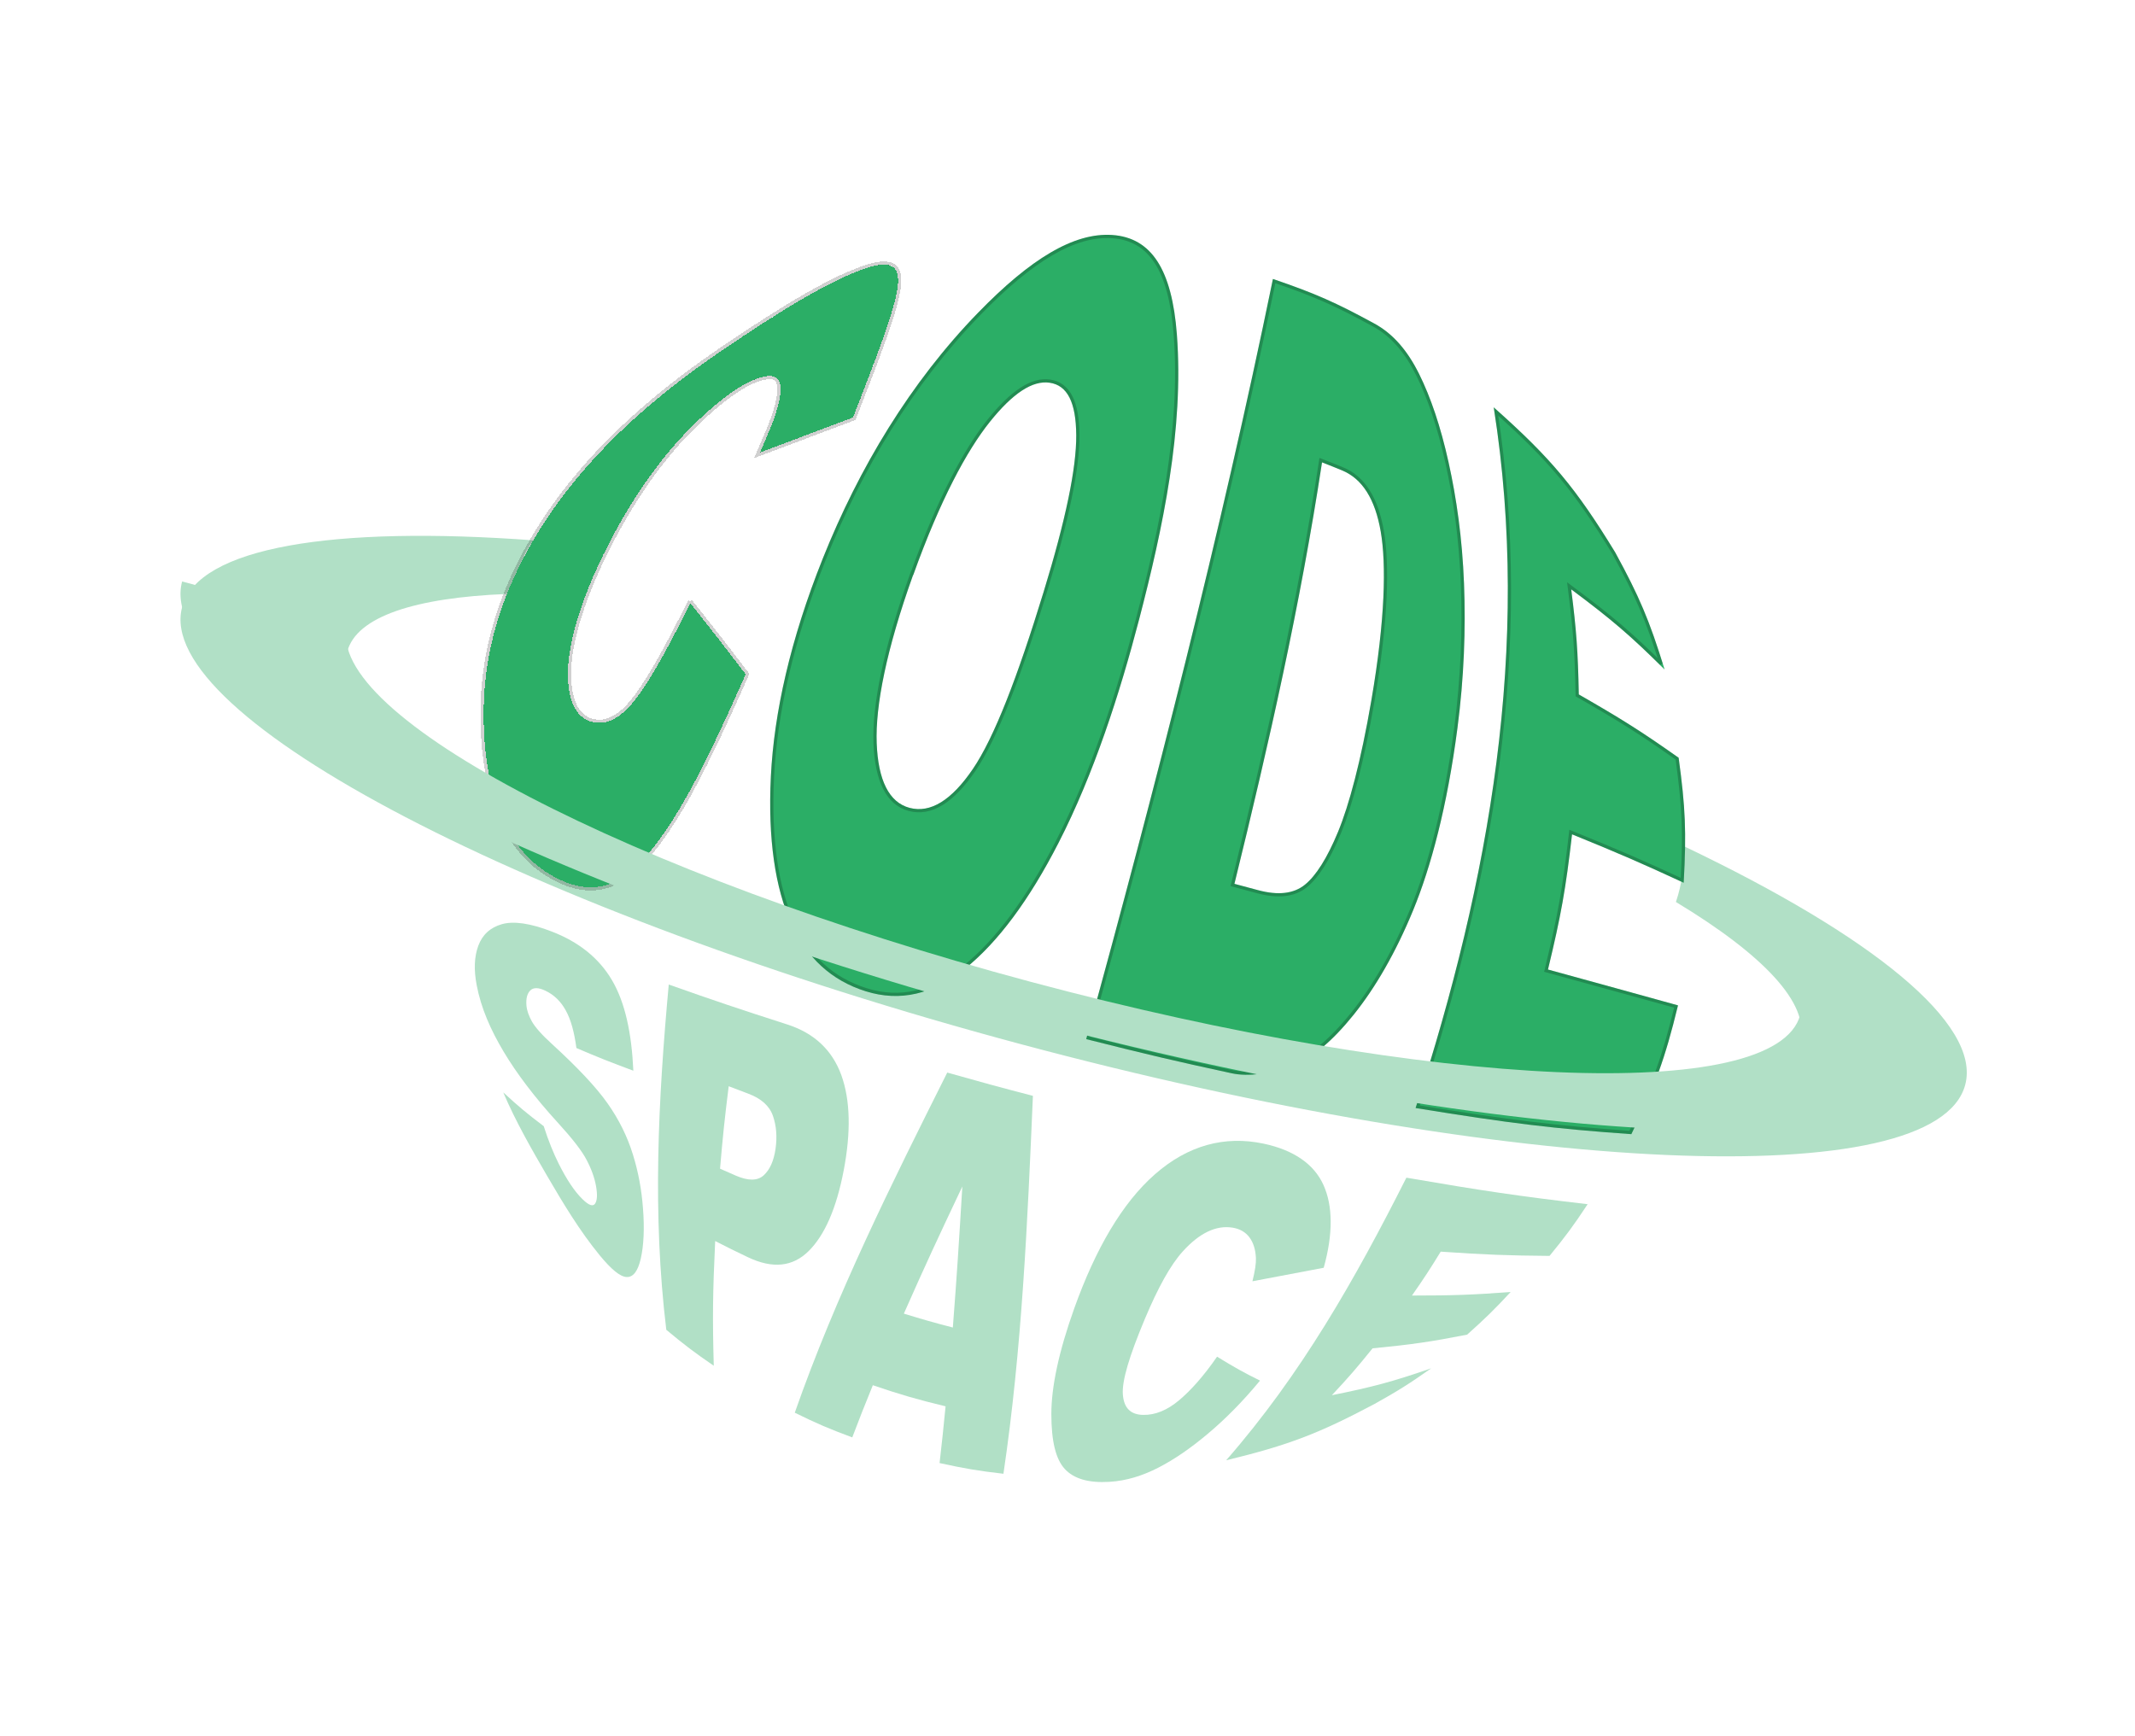 <svg width="332" height="270" viewBox="0 0 332 270" fill="none" xmlns="http://www.w3.org/2000/svg">
<g clip-path="url(#clip0_500_2534)">
<g filter="url(#filter0_d_500_2534)">
<path d="M78.314 165.937C80.663 168.103 81.907 169.146 84.551 171.142C85.294 173.468 86.084 175.374 86.852 176.92C88.099 179.421 89.342 181.304 90.626 182.541C91.586 183.468 92.213 183.676 92.541 183.186C92.873 182.684 92.919 181.777 92.683 180.452C92.455 179.196 91.988 177.85 91.239 176.427C90.506 174.996 89 173.069 86.776 170.634C83.119 166.634 80.31 162.9 78.308 159.539C76.296 156.163 74.799 152.78 74.121 149.184C73.674 146.831 73.742 144.814 74.374 143.092C75.006 141.37 76.241 140.243 78.047 139.728C79.853 139.214 82.451 139.568 85.817 140.878C89.948 142.471 93.129 144.965 95.166 148.439C97.216 151.918 98.222 156.692 98.487 162.516C94.832 161.156 93.062 160.458 89.634 158.988C89.305 156.536 88.778 154.582 87.99 153.163C87.216 151.734 86.15 150.713 84.822 150.081C83.742 149.555 82.941 149.551 82.456 150.038C81.971 150.525 81.773 151.313 81.866 152.389C81.933 153.168 82.236 153.998 82.714 154.862C83.204 155.729 84.227 156.909 85.834 158.364C89.811 162.004 92.725 165.097 94.484 167.604C96.254 170.114 97.555 172.761 98.407 175.511C99.272 178.265 99.77 181.064 99.981 183.853C100.246 187.129 100.088 189.779 99.643 191.735C99.197 193.691 98.471 194.639 97.455 194.603C96.44 194.567 95.066 193.424 93.262 191.233C90.104 187.38 87.566 183.127 85.08 178.875C82.606 174.626 80.172 170.375 78.26 165.896L78.314 165.937Z" fill="#B1E0C6"/>
</g>
<g filter="url(#filter1_d_500_2534)">
<path d="M104.009 149.118C111.171 151.654 114.871 152.895 122.442 155.331C126.565 156.659 129.399 159.27 130.828 163.2C132.246 167.126 132.319 172.097 131.215 177.935C130.08 183.935 128.221 188.126 125.739 190.574C123.258 193.022 120.15 193.345 116.327 191.533C114.254 190.544 113.231 190.047 111.212 189.006C110.833 197.087 110.789 200.977 110.993 208.4C107.92 206.289 106.447 205.172 103.612 202.81C101.428 184.782 102.343 167.152 103.991 149.139L104.009 149.118ZM111.979 177.759C112.954 178.191 113.445 178.414 114.423 178.834C116.354 179.667 117.801 179.66 118.757 178.787C119.714 177.914 120.331 176.542 120.603 174.645C120.858 172.809 120.739 171.096 120.196 169.545C119.656 167.982 118.361 166.833 116.355 166.086C115.125 165.625 114.517 165.396 113.315 164.93C112.667 170.141 112.4 172.71 111.97 177.743L111.979 177.759Z" fill="#B1E0C6"/>
</g>
<g filter="url(#filter2_d_500_2534)">
<path d="M147.04 214.71C142.464 213.602 140.149 212.929 135.73 211.429C134.381 214.746 133.735 216.372 132.531 219.543C128.852 218.176 127.061 217.408 123.59 215.703C130.007 197.392 138.629 180.119 147.3 162.806C152.575 164.299 155.28 165.037 160.621 166.428C159.78 186.088 158.924 205.705 156.038 225.198C152.076 224.741 150.078 224.402 146.107 223.535C146.5 220.108 146.687 218.332 147.04 214.71ZM148.17 202.456C148.819 194.053 149.096 189.635 149.646 180.523C145.772 188.705 143.921 192.675 140.552 200.296C143.562 201.221 145.087 201.656 148.157 202.452L148.17 202.456Z" fill="#B1E0C6"/>
</g>
<g filter="url(#filter3_d_500_2534)">
<path d="M189.251 206.988C192.038 208.693 193.386 209.449 195.937 210.71C193.195 214.034 190.468 216.758 187.809 218.987C185.146 221.229 182.602 222.977 180.149 224.237C177.697 225.498 175.184 226.296 172.501 226.457C169.257 226.651 166.969 225.973 165.567 224.441C164.165 222.91 163.492 220.129 163.488 215.925C163.485 211.721 164.623 206.247 167.071 199.416C170.339 190.309 174.454 183.138 179.589 178.629C184.725 174.121 190.432 172.577 196.486 173.858C201.221 174.864 204.348 177.067 205.799 180.28C207.262 183.496 207.324 187.873 205.841 193.163C201.413 193.999 199.196 194.43 194.757 195.263C195.159 193.663 195.339 192.451 195.3 191.665C195.245 190.35 194.907 189.261 194.299 188.442C193.691 187.622 192.816 187.112 191.684 186.927C189.13 186.505 186.524 187.751 183.931 190.615C181.993 192.749 180.056 196.302 178.065 201.035C175.6 206.902 174.448 210.758 174.607 212.862C174.765 214.967 175.801 216.006 177.76 216.045C179.668 216.083 181.518 215.305 183.348 213.773C185.177 212.24 187.165 210.015 189.244 207.012L189.251 206.988Z" fill="#B1E0C6"/>
</g>
<g filter="url(#filter4_d_500_2534)">
<path d="M218.697 179.153C230.5 181.186 236.173 182.023 246.884 183.277C244.673 186.625 243.48 188.236 240.96 191.317C234.421 191.259 231.025 191.138 224.035 190.657C222.31 193.465 221.419 194.829 219.565 197.484C225.883 197.483 228.96 197.375 234.91 196.933C232.324 199.721 230.957 201.049 228.142 203.565C222.445 204.679 219.492 205.109 213.438 205.693C210.98 208.739 209.721 210.201 207.111 212.982C213.497 211.698 216.598 210.861 222.548 208.804C219.147 211.203 217.392 212.309 213.764 214.331C205.05 218.958 200.367 220.75 190.672 223.104C202.343 209.747 210.745 194.911 218.697 179.153Z" fill="#B1E0C6"/>
</g>
<g filter="url(#filter5_d_500_2534)">
<path d="M262.003 127.675C261.881 130.709 261.55 133.503 260.611 136.278C274.156 144.447 281.474 152.096 279.932 157.854C276.217 171.718 222.628 169.4 160.242 152.684C97.856 135.968 50.288 111.18 54.002 97.316C55.457 91.888 64.543 88.947 78.813 88.374C79.841 86.145 80.759 83.886 81.845 81.685C82.18 81.018 82.587 80.475 83.055 80.04C51.868 77.723 30.826 81.074 28.318 90.434C23.758 107.451 82.136 137.861 158.703 158.377C235.271 178.893 301.036 181.734 305.592 164.73C308.143 155.211 290.991 141.509 262.003 127.675Z" fill="#B1E0C6"/>
</g>
<g filter="url(#filter6_d_500_2534)">
<path d="M107.357 89.808C110.619 93.912 112.348 96.136 115.955 100.859C112.289 109.149 108.96 116.23 105.837 121.514C102.713 126.797 99.809 130.38 96.945 132.344C94.068 134.305 90.984 134.49 87.602 133.046C83.501 131.29 80.503 128.214 78.465 124.056C76.426 119.898 75.014 113.649 75.23 105.589C75.433 97.527 77.716 88.367 83.837 78.514C90.904 67.142 101.098 58.118 112.075 50.631C121.412 44.267 128.781 39.806 134.168 37.887C138.379 36.388 140.06 37.127 139.581 40.677C139.103 44.226 136.656 50.663 132.646 60.924C126.848 63.1 123.927 64.196 118.181 66.373C119.417 63.526 120.266 61.534 120.638 60.294C121.285 58.221 121.517 56.72 121.309 55.732C121.097 54.756 120.415 54.363 119.249 54.497C116.6 54.825 112.788 57.284 108.014 61.915C104.463 65.364 99.971 70.754 95.636 78.747C90.25 88.652 88.361 96.144 88.314 100.532C88.268 104.92 89.547 107.6 92.01 108.26C94.4 108.9 96.73 107.607 99.123 104.361C101.517 101.114 104.182 96.168 107.364 89.783L107.357 89.808Z" fill="#2BAE66" shape-rendering="crispEdges"/>
<path d="M107.403 89.771L107.14 89.671C103.958 96.058 101.301 100.986 98.922 104.212C96.545 107.436 94.309 108.617 92.075 108.019C90.925 107.71 90.042 106.932 89.447 105.686C88.848 104.432 88.542 102.708 88.564 100.535C88.61 96.203 90.48 88.752 95.856 78.866L95.856 78.866C100.179 70.895 104.655 65.526 108.188 62.095C110.568 59.786 112.702 58.025 114.566 56.801C116.432 55.576 118.009 54.903 119.279 54.745C119.833 54.681 120.232 54.748 120.509 54.913C120.778 55.073 120.969 55.347 121.064 55.784C121.257 56.703 121.046 58.149 120.399 60.219L120.399 60.222C120.032 61.444 119.191 63.42 117.952 66.274L117.716 66.817L118.27 66.607C123.803 64.51 126.716 63.417 132.102 61.395L132.733 61.158L132.838 61.118L132.878 61.015C134.883 55.885 136.499 51.707 137.674 48.367C138.847 45.031 139.586 42.513 139.829 40.71C139.951 39.807 139.939 39.056 139.77 38.464C139.597 37.862 139.26 37.421 138.745 37.165C138.24 36.914 137.595 36.854 136.829 36.943C136.061 37.032 135.146 37.273 134.085 37.651L134.085 37.651C128.663 39.582 121.269 44.062 111.935 50.424L111.934 50.424C100.941 57.922 90.716 66.97 83.625 78.382L83.823 78.505L83.625 78.382C77.481 88.272 75.184 97.475 74.98 105.583C74.763 113.672 76.18 119.964 78.24 124.166C80.301 128.371 83.341 131.493 87.503 133.275L87.504 133.275C90.955 134.75 94.131 134.566 97.086 132.551L97.086 132.55C99.997 130.555 102.923 126.934 106.052 121.641C109.183 116.343 112.518 109.251 116.184 100.96L116.244 100.825L116.154 100.707C112.546 95.983 110.815 93.758 107.553 89.652L107.403 89.771Z" stroke="#151515" stroke-opacity="0.2" stroke-width="0.5" shape-rendering="crispEdges"/>
</g>
<g filter="url(#filter7_d_500_2534)">
<path d="M127.956 82.836C133.566 68.814 141.555 55.47 152.106 44.624C160.248 36.245 166.996 32.143 172.956 32.545C179.071 32.962 182.243 37.936 183.01 48.019C184.119 62.751 180.832 78.156 177.144 92.312C174.144 103.802 170.117 116.33 164.612 127.07C160.04 135.998 155.181 142.511 150.136 146.584C145.092 150.657 139.945 151.825 134.648 150.17C129.266 148.491 125.43 144.915 123.009 139.538C120.584 134.173 119.383 126.549 119.874 116.725C120.366 106.9 122.868 95.553 127.956 82.836ZM141.984 85.439C137.841 96.977 136.104 105.811 136.331 111.585C136.553 117.372 138.266 120.786 141.428 121.633C144.675 122.503 147.966 120.469 151.282 115.592C154.599 110.714 158.212 101.346 162.289 88.043C165.721 76.853 167.392 68.802 167.358 63.684C167.324 58.566 165.984 55.921 163.214 55.52C160.559 55.137 157.5 57.141 153.925 61.608C150.354 66.063 146.18 73.797 142.008 85.445L141.984 85.439Z" fill="#2BAE66"/>
<path d="M152.285 44.798L152.285 44.798C160.426 36.422 167.101 32.401 172.94 32.794C175.92 32.998 178.169 34.304 179.779 36.793C181.398 39.297 182.378 43.012 182.76 48.037C183.867 62.725 180.589 78.096 176.902 92.249C173.904 103.731 169.883 116.24 164.39 126.956L164.39 126.956C159.826 135.867 154.987 142.347 149.979 146.389C144.988 150.419 139.926 151.558 134.723 149.931L134.722 149.931C129.415 148.276 125.631 144.753 123.237 139.436L123.236 139.435C120.834 134.12 119.634 126.539 120.124 116.737C120.614 106.945 123.108 95.625 128.188 82.929L127.972 82.842L128.188 82.929C133.788 68.931 141.761 55.616 152.285 44.798ZM153.73 61.452C150.157 65.909 146.001 73.604 141.85 85.144L141.826 85.138L141.748 85.355C137.602 96.903 135.853 105.773 136.081 111.595C136.304 117.395 138.025 120.98 141.363 121.874C144.779 122.79 148.163 120.623 151.489 115.732C154.83 110.819 158.453 101.415 162.528 88.116C165.96 76.924 167.642 68.842 167.608 63.682C167.591 61.108 167.246 59.122 166.535 57.72C165.816 56.302 164.722 55.486 163.25 55.273L163.25 55.273C161.843 55.07 160.353 55.504 158.777 56.536C157.203 57.568 155.526 59.208 153.73 61.452Z" stroke="black" stroke-opacity="0.2" stroke-width="0.5"/>
</g>
<g filter="url(#filter8_d_500_2534)">
<path d="M197.946 39.385C204.577 41.648 207.745 43.062 213.716 46.317C216.662 47.92 218.895 50.568 220.678 54.158C222.461 57.749 224.016 62.29 225.252 67.874C226.491 73.447 227.386 79.716 227.661 86.777C227.936 93.838 227.665 101.37 226.641 109.213C225.043 121.499 222.478 130.925 219.76 137.539C217.045 144.14 213.873 149.608 210.522 153.78C207.171 157.952 204.031 160.552 201.244 161.591C197.407 163.019 194.143 163.484 191.512 162.911C182.695 161.008 178.149 159.935 168.91 157.603C179.643 118.476 189.771 79.159 197.939 39.41L197.946 39.385ZM205.579 67.909C202.222 89.995 197.296 111.765 191.958 133.452C193.44 133.849 194.176 134.046 195.646 134.44C198.772 135.277 201.186 134.992 202.915 133.59C204.64 132.2 206.395 129.426 208.079 125.346C209.763 121.266 211.623 114.422 213.251 104.916C215.417 92.323 215.578 83.684 214.705 78.656C213.833 73.628 211.858 70.459 208.676 69.147C207.444 68.646 206.83 68.389 205.579 67.909Z" fill="#2BAE66"/>
<path d="M191.564 162.666C182.83 160.782 178.29 159.711 169.218 157.423C179.905 118.458 189.988 79.301 198.132 39.713C204.568 41.918 207.718 43.332 213.596 46.536L213.596 46.536C216.484 48.108 218.686 50.709 220.454 54.269C222.226 57.837 223.775 62.358 225.008 67.928L225.008 67.929C226.244 73.487 227.136 79.741 227.411 86.787C227.686 93.835 227.415 101.353 226.393 109.18L226.393 109.181C224.797 121.45 222.237 130.854 219.529 137.444C216.821 144.028 213.66 149.474 210.327 153.623C206.987 157.782 203.881 160.341 201.157 161.357C197.341 162.777 194.129 163.226 191.565 162.667L191.564 162.666ZM205.668 67.676L205.378 67.565L205.332 67.872C201.977 89.947 197.052 111.708 191.715 133.392L191.656 133.63L191.893 133.693L191.902 133.695L191.91 133.698L191.919 133.7L191.928 133.702L191.936 133.705L191.945 133.707L191.953 133.709L191.962 133.712L191.97 133.714L191.979 133.716L191.987 133.718L191.996 133.721L192.004 133.723L192.013 133.725L192.021 133.728L192.03 133.73L192.038 133.732L192.047 133.734L192.055 133.737L192.063 133.739L192.072 133.741L192.08 133.743L192.088 133.746L192.097 133.748L192.105 133.75L192.113 133.752L192.121 133.754L192.13 133.757L192.138 133.759L192.146 133.761L192.154 133.763L192.163 133.765L192.171 133.768L192.179 133.77L192.187 133.772L192.195 133.774L192.203 133.776L192.211 133.778L192.219 133.781L192.227 133.783L192.236 133.785L192.244 133.787L192.252 133.789L192.26 133.791L192.268 133.794L192.276 133.796L192.284 133.798L192.291 133.8L192.299 133.802L192.307 133.804L192.315 133.806L192.323 133.808L192.331 133.811L192.339 133.813L192.347 133.815L192.355 133.817L192.362 133.819L192.37 133.821L192.378 133.823L192.386 133.825L192.394 133.827L192.401 133.829L192.409 133.831L192.417 133.834L192.425 133.836L192.432 133.838L192.44 133.84L192.448 133.842L192.455 133.844L192.463 133.846L192.471 133.848L192.478 133.85L192.486 133.852L192.493 133.854L192.501 133.856L192.509 133.858L192.516 133.86L192.524 133.862L192.531 133.864L192.539 133.866L192.546 133.868L192.554 133.87L192.561 133.872L192.569 133.874L192.576 133.876L192.584 133.878L192.591 133.88L192.599 133.882L192.606 133.884L192.614 133.886L192.621 133.888L192.628 133.89L192.636 133.892L192.643 133.894L192.651 133.896L192.658 133.898L192.665 133.9L192.673 133.902L192.68 133.904L192.687 133.906L192.695 133.908L192.702 133.91L192.709 133.912L192.716 133.914L192.724 133.916L192.731 133.918L192.738 133.92L192.745 133.922L192.753 133.924L192.76 133.925L192.767 133.927L192.774 133.929L192.781 133.931L192.789 133.933L192.796 133.935L192.803 133.937L192.81 133.939L192.817 133.941L192.824 133.943L192.831 133.945L192.839 133.947L192.846 133.948L192.853 133.95L192.86 133.952L192.867 133.954L192.874 133.956L192.881 133.958L192.888 133.96L192.895 133.962L192.902 133.964L192.909 133.965L192.916 133.967L192.923 133.969L192.93 133.971L192.937 133.973L192.944 133.975L192.951 133.977L192.958 133.979L192.965 133.98L192.972 133.982L192.979 133.984L192.986 133.986L192.993 133.988L193 133.99L193.007 133.992L193.013 133.993L193.02 133.995L193.027 133.997L193.034 133.999L193.041 134.001L193.048 134.003L193.055 134.004L193.062 134.006L193.068 134.008L193.075 134.01L193.082 134.012L193.089 134.014L193.096 134.015L193.103 134.017L193.109 134.019L193.116 134.021L193.123 134.023L193.13 134.025L193.136 134.026L193.143 134.028L193.15 134.03L193.157 134.032L193.164 134.034L193.17 134.035L193.177 134.037L193.184 134.039L193.19 134.041L193.197 134.043L193.204 134.044L193.211 134.046L193.217 134.048L193.224 134.05L193.231 134.052L193.237 134.053L193.244 134.055L193.251 134.057L193.257 134.059L193.264 134.061L193.271 134.062L193.277 134.064L193.284 134.066L193.291 134.068L193.297 134.069L193.304 134.071L193.311 134.073L193.317 134.075L193.324 134.077L193.331 134.078L193.337 134.08L193.344 134.082L193.35 134.084L193.357 134.085L193.364 134.087L193.37 134.089L193.377 134.091L193.383 134.093L193.39 134.094L193.397 134.096L193.403 134.098L193.41 134.1L193.416 134.101L193.423 134.103L193.429 134.105L193.436 134.107L193.443 134.108L193.449 134.11L193.456 134.112L193.462 134.114L193.469 134.115L193.475 134.117L193.482 134.119L193.488 134.121L193.495 134.122L193.501 134.124L193.508 134.126L193.515 134.128L193.521 134.129L193.528 134.131L193.534 134.133L193.541 134.135L193.547 134.136L193.554 134.138L193.56 134.14L193.567 134.142L193.573 134.143L193.58 134.145L193.586 134.147L193.593 134.149L193.599 134.15L193.606 134.152L193.612 134.154L193.619 134.156L193.625 134.157L193.632 134.159L193.638 134.161L193.645 134.163L193.651 134.164L193.658 134.166L193.664 134.168L193.671 134.169L193.677 134.171L193.684 134.173L193.69 134.175L193.697 134.176L193.703 134.178L193.71 134.18L193.716 134.182L193.722 134.183L193.729 134.185L193.735 134.187L193.742 134.189L193.748 134.19L193.755 134.192L193.761 134.194L193.768 134.196L193.774 134.197L193.781 134.199L193.787 134.201L193.794 134.202L193.8 134.204L193.807 134.206L193.813 134.208L193.82 134.209L193.826 134.211L193.833 134.213L193.839 134.215L193.846 134.216L193.852 134.218L193.859 134.22L193.865 134.222L193.872 134.223L193.878 134.225L193.885 134.227L193.891 134.229L193.898 134.23L193.904 134.232L193.911 134.234L193.917 134.236L193.924 134.237L193.93 134.239L193.937 134.241L193.943 134.242L193.95 134.244L193.956 134.246L193.963 134.248L193.969 134.249L193.976 134.251L193.982 134.253L193.989 134.255L193.995 134.256L194.002 134.258L194.008 134.26L194.015 134.262L194.021 134.263L194.028 134.265L194.034 134.267L194.041 134.269L194.048 134.27L194.054 134.272L194.061 134.274L194.067 134.276L194.074 134.277L194.08 134.279L194.087 134.281L194.093 134.283L194.1 134.285L194.107 134.286L194.113 134.288L194.12 134.29L194.126 134.292L194.133 134.293L194.139 134.295L194.146 134.297L194.153 134.299L194.159 134.3L194.166 134.302L194.173 134.304L194.179 134.306L194.186 134.308L194.192 134.309L194.199 134.311L194.206 134.313L194.212 134.315L194.219 134.316L194.226 134.318L194.232 134.32L194.239 134.322L194.246 134.324L194.252 134.325L194.259 134.327L194.266 134.329L194.272 134.331L194.279 134.332L194.286 134.334L194.292 134.336L194.299 134.338L194.306 134.34L194.312 134.341L194.319 134.343L194.326 134.345L194.333 134.347L194.339 134.349L194.346 134.35L194.353 134.352L194.36 134.354L194.366 134.356L194.373 134.358L194.38 134.36L194.387 134.361L194.394 134.363L194.4 134.365L194.407 134.367L194.414 134.369L194.421 134.37L194.428 134.372L194.434 134.374L194.441 134.376L194.448 134.378L194.455 134.38L194.462 134.381L194.469 134.383L194.476 134.385L194.482 134.387L194.489 134.389L194.496 134.391L194.503 134.393L194.51 134.394L194.517 134.396L194.524 134.398L194.531 134.4L194.538 134.402L194.545 134.404L194.552 134.406L194.559 134.407L194.566 134.409L194.573 134.411L194.579 134.413L194.586 134.415L194.593 134.417L194.6 134.419L194.608 134.421L194.615 134.422L194.622 134.424L194.629 134.426L194.636 134.428L194.643 134.43L194.65 134.432L194.657 134.434L194.664 134.436L194.671 134.438L194.678 134.439L194.685 134.441L194.692 134.443L194.7 134.445L194.707 134.447L194.714 134.449L194.721 134.451L194.728 134.453L194.735 134.455L194.743 134.457L194.75 134.459L194.757 134.461L194.764 134.462L194.771 134.464L194.779 134.466L194.786 134.468L194.793 134.47L194.8 134.472L194.808 134.474L194.815 134.476L194.822 134.478L194.83 134.48L194.837 134.482L194.844 134.484L194.852 134.486L194.859 134.488L194.866 134.49L194.874 134.492L194.881 134.494L194.889 134.496L194.896 134.498L194.903 134.5L194.911 134.502L194.918 134.504L194.926 134.506L194.933 134.508L194.941 134.51L194.948 134.512L194.956 134.514L194.963 134.516L194.971 134.518L194.978 134.52L194.986 134.522L194.993 134.524L195.001 134.526L195.008 134.528L195.016 134.53L195.024 134.532L195.031 134.534L195.039 134.536L195.047 134.538L195.054 134.54L195.062 134.542L195.07 134.544L195.077 134.546L195.085 134.548L195.093 134.551L195.1 134.553L195.108 134.555L195.116 134.557L195.124 134.559L195.131 134.561L195.139 134.563L195.147 134.565L195.155 134.567L195.163 134.569L195.171 134.571L195.178 134.573L195.186 134.576L195.194 134.578L195.202 134.58L195.21 134.582L195.218 134.584L195.226 134.586L195.234 134.588L195.242 134.59L195.25 134.593L195.258 134.595L195.266 134.597L195.274 134.599L195.282 134.601L195.29 134.603L195.298 134.606L195.306 134.608L195.314 134.61L195.322 134.612L195.331 134.614L195.339 134.616L195.347 134.619L195.355 134.621L195.363 134.623L195.371 134.625L195.38 134.627L195.388 134.63L195.396 134.632L195.404 134.634L195.413 134.636L195.421 134.638L195.429 134.641L195.438 134.643L195.446 134.645L195.454 134.647L195.463 134.65L195.471 134.652L195.48 134.654L195.488 134.656L195.496 134.659L195.505 134.661L195.513 134.663L195.522 134.666L195.53 134.668L195.539 134.67L195.547 134.672L195.556 134.675L195.565 134.677L195.573 134.679L195.582 134.682C198.747 135.53 201.257 135.256 203.072 133.784C204.848 132.354 206.622 129.53 208.31 125.442C210.005 121.337 211.869 114.473 213.498 104.958C215.665 92.355 215.831 83.683 214.951 78.613C214.072 73.547 212.068 70.275 208.771 68.915L208.77 68.915C208.561 68.83 208.37 68.752 208.191 68.679C207.312 68.321 206.709 68.075 205.668 67.676ZM208.676 69.146L208.676 69.146L208.676 69.146Z" stroke="black" stroke-opacity="0.2" stroke-width="0.5"/>
</g>
<g filter="url(#filter9_d_500_2534)">
<path d="M232.268 59.339C241.192 67.26 245.047 71.892 251.158 81.882C254.947 88.821 256.507 92.51 258.853 100.126C253.616 94.914 250.692 92.396 244.33 87.658C245.143 94.036 245.38 97.317 245.508 103.997C252.181 107.821 255.314 109.803 261.035 113.845C262.088 121.535 262.262 125.443 261.817 133.283C255.355 130.291 251.863 128.764 244.459 125.756C243.476 134.279 242.762 138.317 240.717 146.78C249.381 149.154 253.452 150.284 260.936 152.355C258.896 160.753 257.374 164.863 253.678 172.384C241.702 171.539 234.855 170.716 220.129 168.32C231.603 132.95 238.156 96.485 232.274 59.315L232.268 59.339Z" fill="#2BAE66"/>
<path d="M253.528 172.123C241.742 171.288 234.911 170.468 220.457 168.12C231.807 133.046 238.311 96.876 232.634 60C241.162 67.617 244.969 72.243 250.941 82.008C254.558 88.631 256.136 92.28 258.317 99.242C253.506 94.49 250.556 91.984 244.479 87.457L244.008 87.106L244.082 87.689C244.894 94.058 245.13 97.331 245.258 104.002L245.261 104.144L245.384 104.214C252.016 108.015 255.145 109.992 260.802 113.987C261.823 121.469 262.004 125.358 261.588 132.902C255.334 130.009 251.832 128.482 244.553 125.524L244.248 125.4L244.211 125.727C243.229 134.24 242.516 138.268 240.474 146.721L240.417 146.957L240.651 147.021C248.237 149.099 252.302 150.224 258.22 151.862C258.99 152.076 259.791 152.297 260.636 152.531C258.642 160.697 257.128 164.784 253.528 172.123Z" stroke="black" stroke-opacity="0.2" stroke-width="0.5"/>
</g>
<path d="M160.242 152.684C222.628 169.4 276.217 171.718 279.932 157.854L305.592 164.73C301.036 181.734 235.271 178.894 158.703 158.377C82.136 137.861 23.758 107.451 28.318 90.434L54.002 97.316C50.288 111.18 97.856 135.968 160.242 152.684Z" fill="#B1E0C6"/>
</g>
<defs>
<filter id="filter0_d_500_2534" x="63.834" y="133.502" width="46.276" height="75.102" filterUnits="userSpaceOnUse" color-interpolation-filters="sRGB">
<feFlood flood-opacity="0" result="BackgroundImageFix"/>
<feColorMatrix in="SourceAlpha" type="matrix" values="0 0 0 0 0 0 0 0 0 0 0 0 0 0 0 0 0 0 127 0" result="hardAlpha"/>
<feOffset dy="4"/>
<feGaussianBlur stdDeviation="5"/>
<feComposite in2="hardAlpha" operator="out"/>
<feColorMatrix type="matrix" values="0 0 0 0 0 0 0 0 0 0 0 0 0 0 0 0 0 0 0.7 0"/>
<feBlend mode="normal" in2="BackgroundImageFix" result="effect1_dropShadow_500_2534"/>
<feBlend mode="normal" in="SourceGraphic" in2="effect1_dropShadow_500_2534" result="shape"/>
</filter>
<filter id="filter1_d_500_2534" x="92.325" y="143.118" width="49.65" height="79.282" filterUnits="userSpaceOnUse" color-interpolation-filters="sRGB">
<feFlood flood-opacity="0" result="BackgroundImageFix"/>
<feColorMatrix in="SourceAlpha" type="matrix" values="0 0 0 0 0 0 0 0 0 0 0 0 0 0 0 0 0 0 127 0" result="hardAlpha"/>
<feOffset dy="4"/>
<feGaussianBlur stdDeviation="5"/>
<feComposite in2="hardAlpha" operator="out"/>
<feColorMatrix type="matrix" values="0 0 0 0 0 0 0 0 0 0 0 0 0 0 0 0 0 0 0.7 0"/>
<feBlend mode="normal" in2="BackgroundImageFix" result="effect1_dropShadow_500_2534"/>
<feBlend mode="normal" in="SourceGraphic" in2="effect1_dropShadow_500_2534" result="shape"/>
</filter>
<filter id="filter2_d_500_2534" x="113.59" y="156.807" width="57.03" height="82.392" filterUnits="userSpaceOnUse" color-interpolation-filters="sRGB">
<feFlood flood-opacity="0" result="BackgroundImageFix"/>
<feColorMatrix in="SourceAlpha" type="matrix" values="0 0 0 0 0 0 0 0 0 0 0 0 0 0 0 0 0 0 127 0" result="hardAlpha"/>
<feOffset dy="4"/>
<feGaussianBlur stdDeviation="5"/>
<feComposite in2="hardAlpha" operator="out"/>
<feColorMatrix type="matrix" values="0 0 0 0 0 0 0 0 0 0 0 0 0 0 0 0 0 0 0.7 0"/>
<feBlend mode="normal" in2="BackgroundImageFix" result="effect1_dropShadow_500_2534"/>
<feBlend mode="normal" in="SourceGraphic" in2="effect1_dropShadow_500_2534" result="shape"/>
</filter>
<filter id="filter3_d_500_2534" x="153.488" y="167.424" width="63.437" height="73.065" filterUnits="userSpaceOnUse" color-interpolation-filters="sRGB">
<feFlood flood-opacity="0" result="BackgroundImageFix"/>
<feColorMatrix in="SourceAlpha" type="matrix" values="0 0 0 0 0 0 0 0 0 0 0 0 0 0 0 0 0 0 127 0" result="hardAlpha"/>
<feOffset dy="4"/>
<feGaussianBlur stdDeviation="5"/>
<feComposite in2="hardAlpha" operator="out"/>
<feColorMatrix type="matrix" values="0 0 0 0 0 0 0 0 0 0 0 0 0 0 0 0 0 0 0.7 0"/>
<feBlend mode="normal" in2="BackgroundImageFix" result="effect1_dropShadow_500_2534"/>
<feBlend mode="normal" in="SourceGraphic" in2="effect1_dropShadow_500_2534" result="shape"/>
</filter>
<filter id="filter4_d_500_2534" x="180.672" y="173.153" width="76.212" height="63.951" filterUnits="userSpaceOnUse" color-interpolation-filters="sRGB">
<feFlood flood-opacity="0" result="BackgroundImageFix"/>
<feColorMatrix in="SourceAlpha" type="matrix" values="0 0 0 0 0 0 0 0 0 0 0 0 0 0 0 0 0 0 127 0" result="hardAlpha"/>
<feOffset dy="4"/>
<feGaussianBlur stdDeviation="5"/>
<feComposite in2="hardAlpha" operator="out"/>
<feColorMatrix type="matrix" values="0 0 0 0 0 0 0 0 0 0 0 0 0 0 0 0 0 0 0.7 0"/>
<feBlend mode="normal" in2="BackgroundImageFix" result="effect1_dropShadow_500_2534"/>
<feBlend mode="normal" in="SourceGraphic" in2="effect1_dropShadow_500_2534" result="shape"/>
</filter>
<filter id="filter5_d_500_2534" x="18.068" y="73.332" width="297.774" height="116.502" filterUnits="userSpaceOnUse" color-interpolation-filters="sRGB">
<feFlood flood-opacity="0" result="BackgroundImageFix"/>
<feColorMatrix in="SourceAlpha" type="matrix" values="0 0 0 0 0 0 0 0 0 0 0 0 0 0 0 0 0 0 127 0" result="hardAlpha"/>
<feOffset dy="4"/>
<feGaussianBlur stdDeviation="5"/>
<feComposite in2="hardAlpha" operator="out"/>
<feColorMatrix type="matrix" values="0 0 0 0 0 0 0 0 0 0 0 0 0 0 0 0 0 0 0.7 0"/>
<feBlend mode="normal" in2="BackgroundImageFix" result="effect1_dropShadow_500_2534"/>
<feBlend mode="normal" in="SourceGraphic" in2="effect1_dropShadow_500_2534" result="shape"/>
</filter>
<filter id="filter6_d_500_2534" x="64.708" y="30.654" width="85.453" height="117.839" filterUnits="userSpaceOnUse" color-interpolation-filters="sRGB">
<feFlood flood-opacity="0" result="BackgroundImageFix"/>
<feColorMatrix in="SourceAlpha" type="matrix" values="0 0 0 0 0 0 0 0 0 0 0 0 0 0 0 0 0 0 127 0" result="hardAlpha"/>
<feOffset dy="4"/>
<feGaussianBlur stdDeviation="5"/>
<feComposite in2="hardAlpha" operator="out"/>
<feColorMatrix type="matrix" values="0 0 0 0 0 0 0 0 0 0 0 0 0 0 0 0 0 0 0.7 0"/>
<feBlend mode="normal" in2="BackgroundImageFix" result="effect1_dropShadow_500_2534"/>
<feBlend mode="normal" in="SourceGraphic" in2="effect1_dropShadow_500_2534" result="shape"/>
</filter>
<filter id="filter7_d_500_2534" x="109.766" y="26.518" width="83.463" height="138.377" filterUnits="userSpaceOnUse" color-interpolation-filters="sRGB">
<feFlood flood-opacity="0" result="BackgroundImageFix"/>
<feColorMatrix in="SourceAlpha" type="matrix" values="0 0 0 0 0 0 0 0 0 0 0 0 0 0 0 0 0 0 127 0" result="hardAlpha"/>
<feOffset dy="4"/>
<feGaussianBlur stdDeviation="5"/>
<feComposite in2="hardAlpha" operator="out"/>
<feColorMatrix type="matrix" values="0 0 0 0 0 0 0 0 0 0 0 0 0 0 0 0 0 0 0.7 0"/>
<feBlend mode="normal" in2="BackgroundImageFix" result="effect1_dropShadow_500_2534"/>
<feBlend mode="normal" in="SourceGraphic" in2="effect1_dropShadow_500_2534" result="shape"/>
</filter>
<filter id="filter8_d_500_2534" x="158.91" y="33.385" width="78.852" height="143.765" filterUnits="userSpaceOnUse" color-interpolation-filters="sRGB">
<feFlood flood-opacity="0" result="BackgroundImageFix"/>
<feColorMatrix in="SourceAlpha" type="matrix" values="0 0 0 0 0 0 0 0 0 0 0 0 0 0 0 0 0 0 127 0" result="hardAlpha"/>
<feOffset dy="4"/>
<feGaussianBlur stdDeviation="5"/>
<feComposite in2="hardAlpha" operator="out"/>
<feColorMatrix type="matrix" values="0 0 0 0 0 0 0 0 0 0 0 0 0 0 0 0 0 0 0.7 0"/>
<feBlend mode="normal" in2="BackgroundImageFix" result="effect1_dropShadow_500_2534"/>
<feBlend mode="normal" in="SourceGraphic" in2="effect1_dropShadow_500_2534" result="shape"/>
</filter>
<filter id="filter9_d_500_2534" x="210.129" y="53.315" width="61.917" height="133.069" filterUnits="userSpaceOnUse" color-interpolation-filters="sRGB">
<feFlood flood-opacity="0" result="BackgroundImageFix"/>
<feColorMatrix in="SourceAlpha" type="matrix" values="0 0 0 0 0 0 0 0 0 0 0 0 0 0 0 0 0 0 127 0" result="hardAlpha"/>
<feOffset dy="4"/>
<feGaussianBlur stdDeviation="5"/>
<feComposite in2="hardAlpha" operator="out"/>
<feColorMatrix type="matrix" values="0 0 0 0 0 0 0 0 0 0 0 0 0 0 0 0 0 0 0.7 0"/>
<feBlend mode="normal" in2="BackgroundImageFix" result="effect1_dropShadow_500_2534"/>
<feBlend mode="normal" in="SourceGraphic" in2="effect1_dropShadow_500_2534" result="shape"/>
</filter>
<clipPath id="clip0_500_2534">
<rect width="289" height="202" fill="white" transform="translate(52.281) rotate(15)"/>
</clipPath>
</defs>
</svg>
